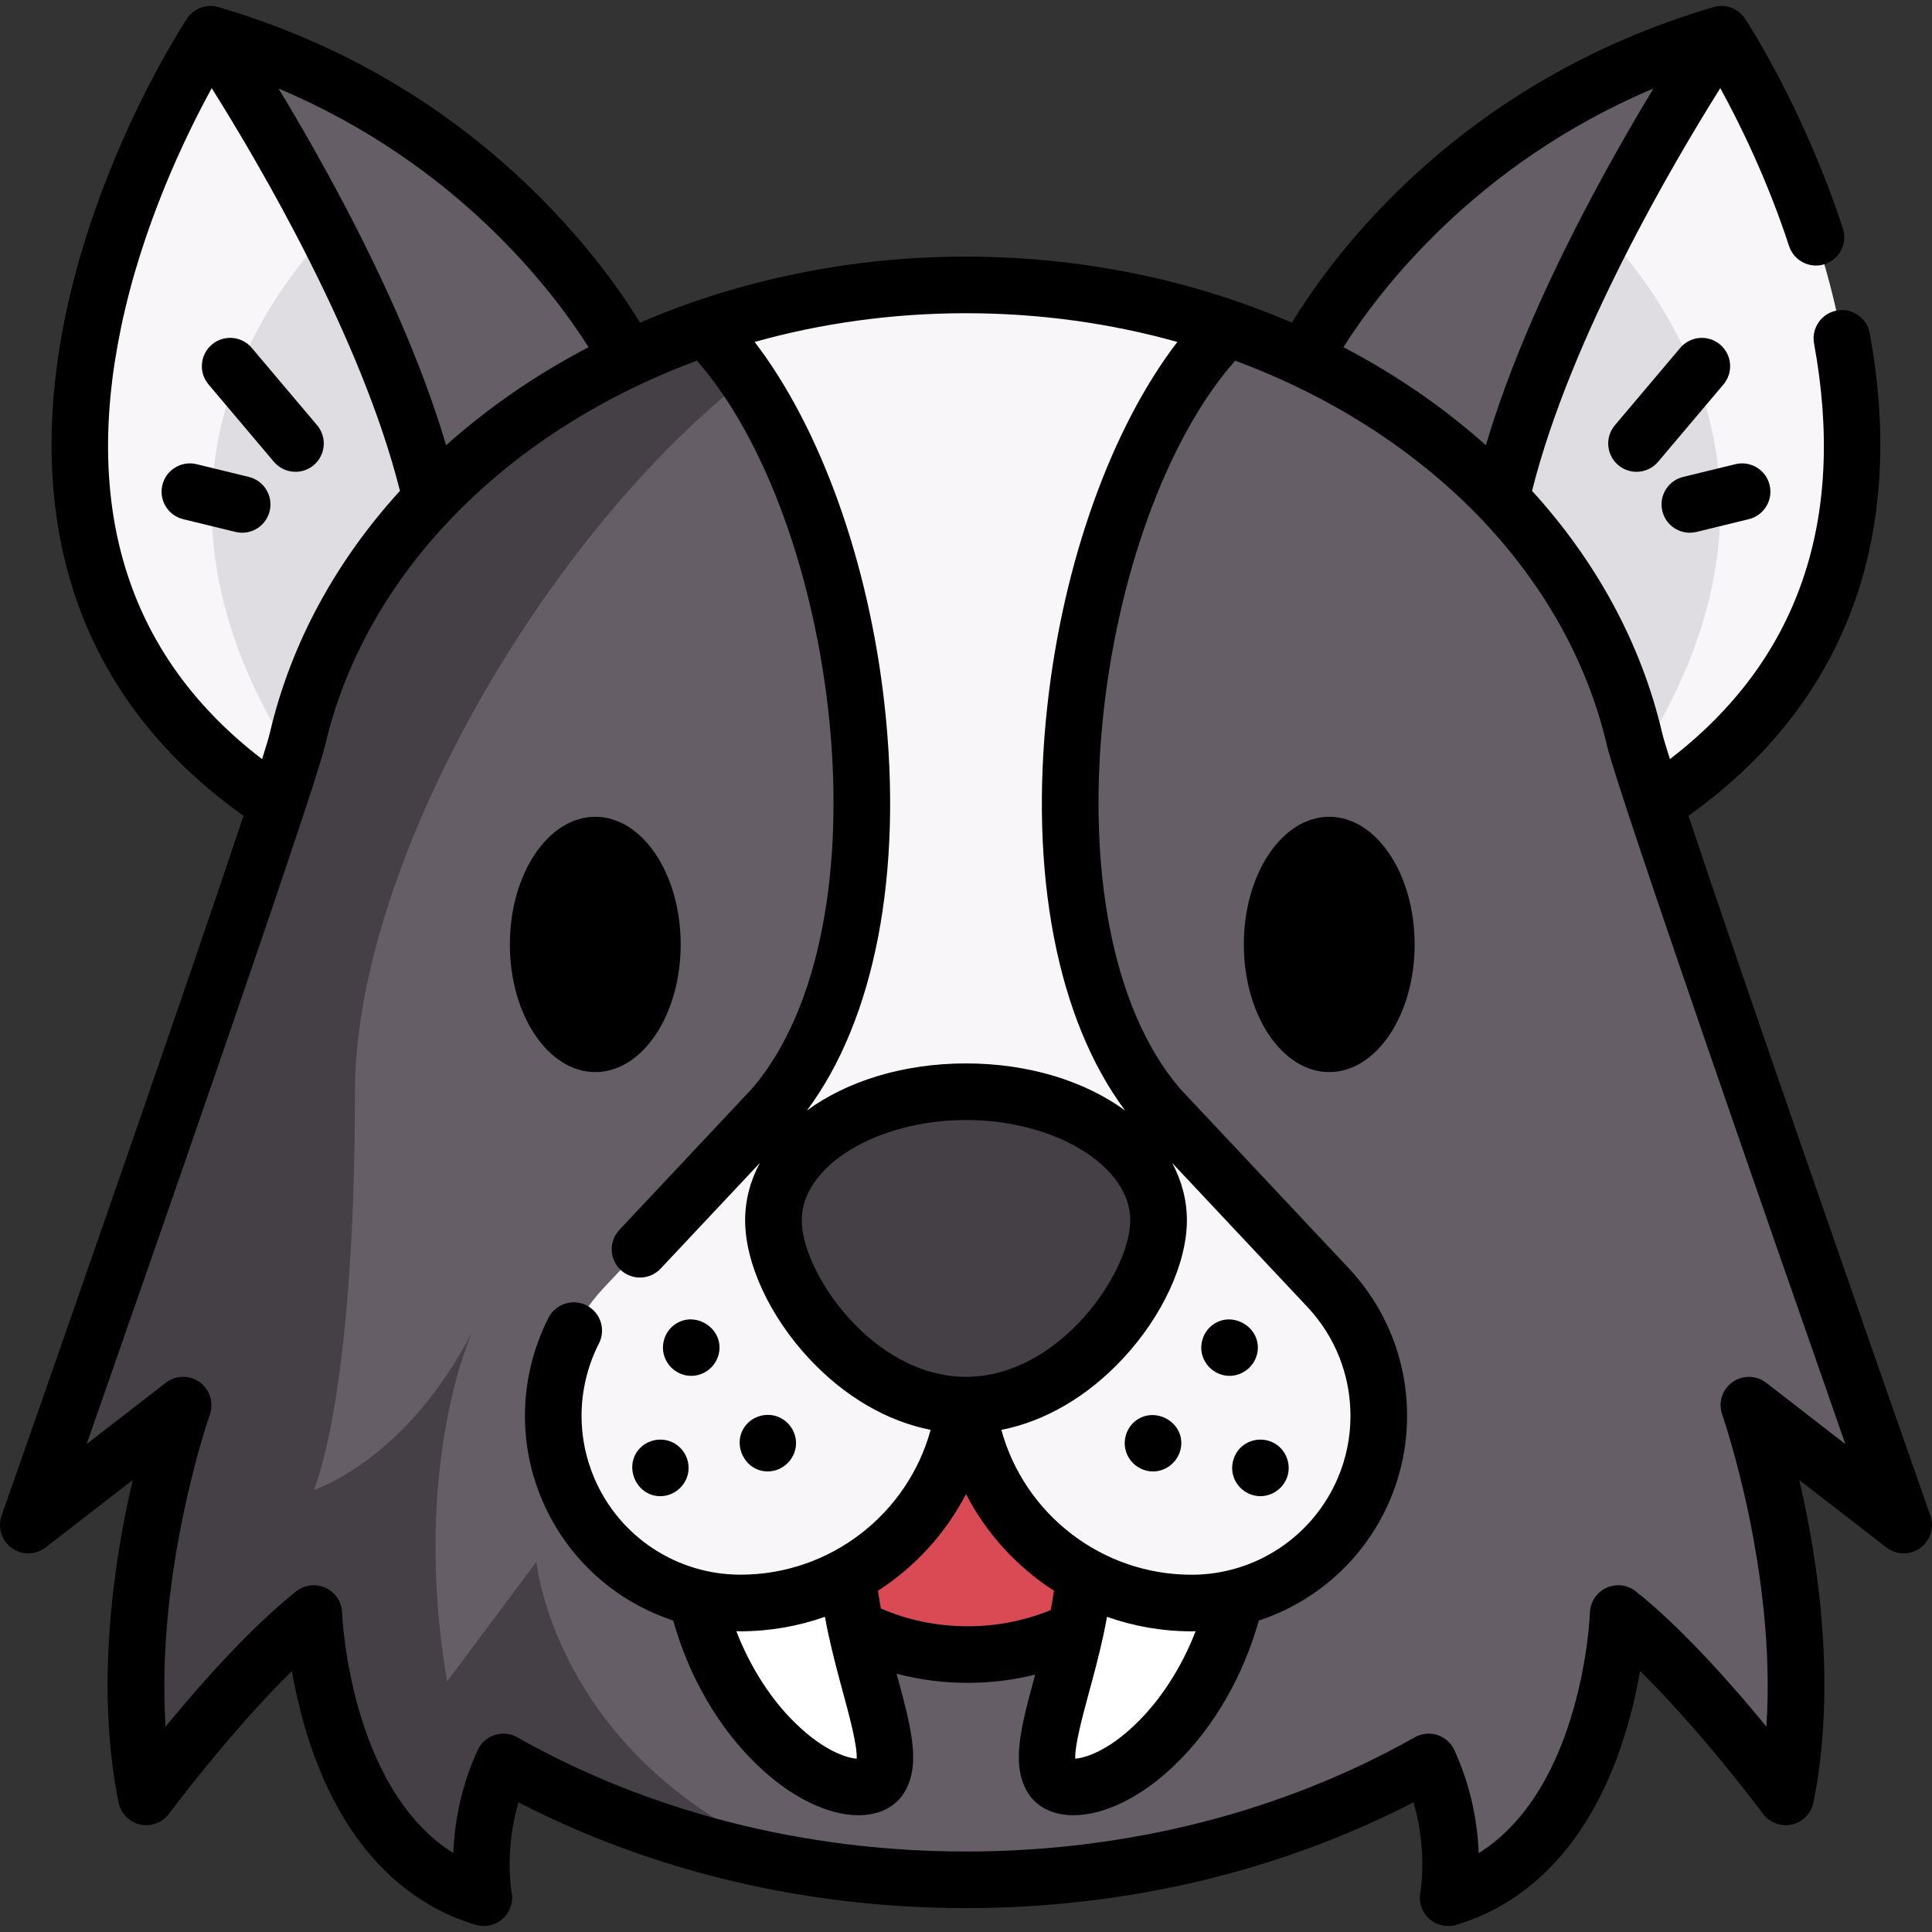 <svg id="Capa_1" enable-background="new 0 0 512 512" height="512" viewBox="0 0 512 512" width="512" xmlns="http://www.w3.org/2000/svg"><rect x="0" y="0" width="512" height="512" fill="#333333" stroke="none"/><g><g><path d="m166.957 96.032s-30.682-63.275-111.155-86.947c0 0-91.529 138.882 23.027 207.519" fill="#665e66"/><path d="m78.828 216.609 6.574-8.984 33.087-45.268-1.056-4.313c0-29.253-15.378-66.433-30.767-96.333-15.427-29.97-30.865-52.619-30.865-52.619s-91.523 138.882 23.027 207.517z" fill="#f9f6f9"/><path d="m69.655 186.828c5.498 10.757 10.757 17.4 15.747 20.797l33.087-45.268-1.056-4.313c0-29.253-15.378-66.433-30.767-96.333-20.069 21.742-47.359 65.766-17.011 125.117z" fill="#dfdde2"/><path d="m345.043 96.032s30.682-63.275 111.155-86.947c0 0 91.529 138.882-23.027 207.519" fill="#665e66"/><path d="m433.172 216.609-6.574-8.984-33.087-45.268 1.056-4.313c0-29.253 15.378-66.433 30.767-96.333 15.428-29.97 30.866-52.619 30.866-52.619s91.522 138.882-23.028 207.517z" fill="#f9f6f9"/><path d="m442.345 186.828c-5.498 10.757-10.757 17.4-15.747 20.797l-33.087-45.268 1.056-4.313c0-29.253 15.378-66.433 30.767-96.333 20.068 21.742 47.359 65.766 17.011 125.117z" fill="#dfdde2"/><path d="m463.47 372.384s19.531 55.139 9.761 103.813c0 0-24.103-32.509-44.382-48.595 0 0-1.952 62.44-45.069 75.318 0 0 3.416-17.29-5.169-35.976-34.9 19.691-77.121 31.225-122.608 31.225-13.147 0-26.016-.966-38.515-2.809h-.01c-30.767-4.542-59.272-14.412-84.083-28.416-8.585 18.685-5.169 35.976-5.169 35.976-43.127-12.878-45.069-75.318-45.069-75.318-20.288 16.086-44.392 48.595-44.392 48.595-9.761-48.675 9.761-103.813 9.761-103.813l-41.026 31.772s67.788-193.125 71.334-208.264c11.573-49.452 52.858-90.178 107.946-109.042 21.314-7.311 44.7-11.344 69.222-11.344s47.908 4.034 69.222 11.344c55.089 18.864 96.373 59.591 107.947 109.042 3.546 15.139 71.324 208.264 71.324 208.264z" fill="#665e66"/><path d="m217.477 495.36c-30.767-4.542-59.272-14.412-84.083-28.416-8.585 18.685-5.169 35.976-5.169 35.976-43.127-12.878-45.069-75.318-45.069-75.318-20.288 16.086-44.392 48.595-44.392 48.595-9.761-48.675 9.761-103.813 9.761-103.813l-41.025 31.772s67.788-193.125 71.334-208.264c11.573-49.452 52.858-90.178 107.946-109.042 21.314-7.311 44.7-11.344 69.222-11.344-69.222 0-161.94 132.07-161.94 213.812s-10.906 105.536-10.906 105.536 24.422-7.729 42.021-41.992c-.747 1.664-16.185 36.803-6.693 92.738l23.675-31.713c.001 0 5.289 56.493 75.318 81.473z" fill="#454045"/><circle cx="256.449" cy="372.377" fill="#da4a54" r="66.098"/><g fill="#fff"><path d="m224.177 398.527c-.078 2.084-.07 4.191.016 6.322-1.275 30.776 15.373 57.571 8.748 66.723-3.344 4.043-15.124 2.356-27.036-9.214-11.741-11.158-23.615-32.191-23.21-57.509-.101-6.135.521-12.013 1.695-17.565"/><path d="m327.611 387.284c1.166 5.552 1.796 11.43 1.695 17.565.404 25.318-11.477 46.351-23.218 57.509-11.912 11.57-23.685 13.258-27.036 9.214-6.625-9.152 10.023-35.947 8.748-66.723.086-2.131.093-4.238.016-6.322"/></g><path d="m365.394 375.212c0 6.584-1.315 13.227-4.004 19.522-3.914 9.124-10.349 16.643-18.297 21.882-7.938 5.239-17.39 8.197-27.32 8.197-30.528 0-55.706-22.878-59.322-52.44h-.896c-3.616 29.561-28.794 52.44-59.322 52.44-9.93 0-19.382-2.958-27.32-8.197-7.948-5.239-14.382-12.759-18.297-21.882-2.689-6.295-4.004-12.938-4.004-19.522 0-12.39 4.632-24.601 13.446-33.984l44.9-47.808c41.035-47.938 23.775-164.619-18.177-206.571 21.314-7.311 44.7-11.344 69.222-11.344s47.908 4.034 69.222 11.344c-41.952 41.952-59.212 158.633-18.177 206.571l44.9 47.808c8.814 9.383 13.446 21.594 13.446 33.984z" fill="#f9f6f9"/><path d="m307.038 323.378c0-18.812-22.851-34.062-51.038-34.062s-51.038 15.25-51.038 34.062 22.85 49.002 51.038 49.002 51.038-30.19 51.038-49.002z" fill="#454045"/></g><g><path d="m72.581 122.374c1.483 1.756 3.601 2.66 5.732 2.66 1.709 0 3.429-.582 4.836-1.771 3.164-2.673 3.562-7.405.89-10.569l-17.317-20.496c-2.673-3.164-7.406-3.562-10.568-.889-3.164 2.673-3.562 7.405-.889 10.569z"/><path d="m65.949 126.389-13.851-3.374c-4.026-.98-8.082 1.487-9.062 5.512-.98 4.024 1.487 8.082 5.512 9.062l13.851 3.374c.597.145 1.193.215 1.781.215 3.378 0 6.446-2.299 7.281-5.727.98-4.024-1.488-8.081-5.512-9.062z"/><path d="m455.845 91.31c-3.164-2.673-7.896-2.275-10.569.889l-17.314 20.495c-2.673 3.164-2.274 7.896.89 10.569 1.408 1.19 3.126 1.771 4.836 1.771 2.132 0 4.25-.904 5.733-2.66l17.314-20.495c2.673-3.164 2.274-7.896-.89-10.569z"/><path d="m447.821 141.178c.587 0 1.185-.07 1.781-.215l13.85-3.374c4.024-.98 6.492-5.038 5.512-9.062s-5.031-6.493-9.062-5.512l-13.85 3.374c-4.024.98-6.492 5.038-5.512 9.062.834 3.429 3.902 5.727 7.281 5.727z"/><path d="m333.235 358.354c1.097-6.468-6.441-11.112-11.759-7.334-2.575 1.829-3.745 5.248-2.809 8.271.963 3.111 3.896 5.328 7.172 5.328 3.622.001 6.793-2.707 7.396-6.265z"/><path d="m341.248 390.995c.885-3.174-.489-6.678-3.307-8.393-2.584-1.573-5.949-1.435-8.384.369-2.622 1.942-3.69 5.483-2.591 8.552 1.052 2.938 3.928 4.977 7.053 4.977 3.34 0 6.333-2.292 7.229-5.505z"/><path d="m300.657 376.769c-2.267 1.944-3.163 5.193-2.219 8.026 1.011 3.033 3.914 5.155 7.121 5.155 3.745 0 6.967-2.889 7.439-6.587.851-6.661-7.263-10.949-12.341-6.594z"/><path d="m183.18 364.62c3.447 0 6.519-2.464 7.302-5.811 1.555-6.646-6.289-11.769-11.774-7.717-2.459 1.817-3.569 5.074-2.754 8.016.889 3.208 3.884 5.512 7.226 5.512z"/><path d="m174.99 396.5c3.681 0 6.88-2.793 7.418-6.419.48-3.231-1.27-6.465-4.214-7.861-2.723-1.292-6.063-.782-8.283 1.258-4.927 4.525-1.592 13.022 5.079 13.022z"/><path d="m203.46 389.94c3.888 0 7.182-3.079 7.477-6.946.249-3.264-1.736-6.36-4.778-7.54-2.774-1.076-6.038-.353-8.101 1.793-4.491 4.672-1.067 12.693 5.402 12.693z"/><path d="m511.576 401.673c-14.95-42.591-49.235-140.828-64.117-185.479 41.383-29.489 57.992-73.573 48.037-127.875-.747-4.075-4.662-6.774-8.729-6.024-4.074.747-6.771 4.655-6.024 8.729 8.632 47.084-4.226 84.086-38.197 110.151-1.081-3.413-1.798-5.818-2.073-6.991-5.59-23.893-17.641-45.643-34.464-64.101 10.175-40.557 37.347-86.764 49.885-106.725 5.072 9.247 12.432 24.134 18.227 41.846 1.287 3.937 5.521 6.083 9.46 4.796 3.936-1.288 6.084-5.524 4.796-9.46-10.442-31.918-25.288-54.633-25.915-55.585-1.815-2.754-5.218-3.998-8.379-3.068-66.928 19.686-100.486 65.182-111.716 83.618-26.034-11.217-55.478-17.498-86.367-17.498-30.894 0-60.343 6.283-86.381 17.504-4.625-7.547-13.281-20.051-26.768-33.498-23.734-23.664-52.309-40.529-84.933-50.126-3.163-.931-6.564.314-8.379 3.068-1.93 2.928-47.1 72.485-33.244 139.569 6.006 29.08 22.23 53.166 48.243 71.678-14.884 44.655-49.166 142.882-64.115 185.47-1.101 3.136-.006 6.624 2.69 8.567 2.697 1.944 6.352 1.882 8.979-.154l23.074-17.871c-4.935 21.206-9.997 54.333-3.754 85.453.583 2.907 2.823 5.197 5.717 5.844 2.895.645 5.895-.472 7.661-2.852.193-.261 16.17-21.721 32.576-37.829.998 5.785 2.573 12.757 5.053 20.023 8.505 24.923 23.601 41.262 43.658 47.251 2.505.749 5.219.121 7.163-1.631 1.943-1.751 2.831-4.406 2.347-6.977-.024-.127-1.967-10.884 1.81-23.872 35.565 18.372 76.373 28.044 118.602 28.044 42.228 0 83.037-9.672 118.603-28.044 3.774 12.986 1.834 23.739 1.815 23.84-.51 2.578.368 5.235 2.313 7.002 1.399 1.272 3.205 1.951 5.046 1.951.717 0 1.439-.103 2.145-.313 20.057-5.989 35.153-22.328 43.658-47.251 2.479-7.265 4.055-14.237 5.054-20.022 16.395 16.101 32.383 37.567 32.577 37.828 1.765 2.379 4.764 3.496 7.661 2.851 2.893-.647 5.133-2.937 5.716-5.844 6.242-31.121 1.18-64.247-3.755-85.453l23.074 17.871c2.631 2.036 6.284 2.098 8.979.154 2.697-1.942 3.792-5.429 2.691-8.565zm-73.391-378.219c-3.832 6.321-8.314 13.984-13.026 22.59-14.624 26.71-25.137 50.836-31.383 71.946-11.17-9.98-23.865-18.724-37.751-25.986 9.306-14.69 34.816-48.576 82.16-68.55zm-126.171 67.163c-17.384 22.639-30.272 58.281-34.457 96.459-4.873 44.462 2.63 83.129 20.612 107.222-10.572-7.734-25.442-12.482-42.17-12.482-16.717 0-31.579 4.742-42.15 12.467 17.971-24.099 25.467-62.76 20.593-107.211-4.186-38.175-17.074-73.817-34.458-96.455 17.652-4.943 36.516-7.611 56.014-7.611s38.364 2.669 56.016 7.611zm-93.401 337.857c.277 1.499.574 3.019.914 4.586 1.219 5.678 2.667 11.013 3.944 15.719 1.53 5.638 3.745 13.796 3.568 17.289-2.702-.179-8.793-2.179-15.968-9.142-6.613-6.289-12.229-15.071-15.935-24.636.365.007.729.02 1.094.02 7.819 0 15.357-1.353 22.383-3.836zm14.845-2.189c-.306-1.619-.561-3.181-.787-4.718 9.806-6.328 17.899-15.14 23.326-25.615 5.424 10.474 13.514 19.285 23.315 25.615-.245 1.666-.522 3.363-.86 5.131-6.973 2.836-14.356 4.28-22.001 4.28-8.025 0-15.742-1.58-22.993-4.693zm22.658-61.409-.337-.004c-24.606-.165-43.317-27.694-43.317-41.494 0-14.398 19.938-26.562 43.538-26.562s43.538 12.164 43.538 26.562c0 13.82-18.764 41.411-43.422 41.498zm32.407 83.9c1.236-4.552 2.637-9.711 3.831-15.185.013-.058.024-.116.035-.175.367-1.694.686-3.329.981-4.939 7.03 2.487 14.573 3.842 22.398 3.842.362 0 .722-.013 1.083-.02-3.709 9.559-9.334 18.349-15.984 24.68-7.134 6.924-13.217 8.914-15.917 9.089-.172-3.497 2.042-11.653 3.573-17.292zm27.246-31.456c-23.804 0-44.28-16.05-50.4-38.386 11.607-2.298 22.788-8.793 32.204-18.884 10.464-11.216 16.965-25.268 16.965-36.672 0-5.392-1.392-10.508-3.914-15.196l35.859 38.183c7.355 7.832 11.406 18.076 11.406 28.846 0 5.726-1.143 11.306-3.391 16.568-3.271 7.612-8.645 14.037-15.54 18.582-6.899 4.552-14.917 6.959-23.189 6.959zm-159.792-325.318c-13.887 7.262-26.584 16.007-37.755 25.988-6.246-21.11-16.759-45.236-31.382-71.947-4.712-8.606-9.194-16.268-13.026-22.59 47.381 19.983 72.872 53.866 82.163 68.549zm-123.929-5.081c5.615-27.078 17.04-50.742 24.062-63.557 12.54 19.965 39.707 66.167 49.88 106.719-16.822 18.458-28.873 40.208-34.463 64.101-.275 1.174-.992 3.58-2.074 6.995-34.985-26.834-47.575-65.218-37.405-114.258zm436.015 279.53c-2.63-2.036-6.286-2.096-8.984-.148-2.696 1.948-3.787 5.441-2.68 8.578.165.468 14.439 41.542 11.711 82.676-9.098-11.071-22.386-26.14-34.605-35.83-2.221-1.762-5.247-2.12-7.818-.926s-4.25 3.736-4.338 6.569c-.017.513-1.789 46.38-29.47 63.728-.303-7.407-1.804-17.161-6.454-27.288-.875-1.907-2.509-3.359-4.505-4.006-.754-.244-1.533-.365-2.311-.365-1.279 0-2.55.327-3.687.969-35.072 19.797-76.195 30.261-118.922 30.261-42.728 0-83.85-10.464-118.921-30.262-1.826-1.031-4.002-1.25-5.997-.604-1.996.646-3.63 2.099-4.505 4.005-4.649 10.123-6.15 19.872-6.455 27.278-27.569-17.342-29.451-63.212-29.469-63.717-.088-2.833-1.767-5.375-4.338-6.569-2.571-1.193-5.598-.835-7.818.926-12.221 9.69-25.508 24.758-34.605 35.83-2.729-41.134 11.545-82.208 11.708-82.673 1.111-3.137.022-6.631-2.675-8.582-2.695-1.95-6.354-1.89-8.987.148l-20.972 16.242c18.345-52.448 60.304-172.854 63.167-185.092 10.802-46.169 48.636-83.529 98.55-102.013 37.161 42.199 51.686 149.351 14.689 192.828l-35.238 37.52c-2.836 3.019-2.687 7.766.332 10.601 1.448 1.36 3.292 2.033 5.134 2.033 1.998 0 3.992-.794 5.468-2.366l26.296-27.999c-2.514 4.682-3.901 9.79-3.901 15.173 0 11.405 6.501 25.456 16.965 36.672 9.415 10.09 20.595 16.585 32.201 18.884-6.124 22.331-26.597 38.376-50.397 38.376-8.269 0-16.289-2.404-23.192-6.952-6.896-4.545-12.265-10.97-15.522-18.578-2.26-5.283-3.405-10.858-3.405-16.57 0-6.636 1.594-13.265 4.609-19.169 1.884-3.689.42-8.207-3.269-10.09-3.687-1.883-8.207-.422-10.091 3.268-4.089 8.007-6.25 16.995-6.25 25.991 0 7.751 1.553 15.311 4.615 22.473 4.42 10.319 11.701 19.033 21.059 25.201 4.264 2.808 8.843 5.007 13.623 6.576 4.129 14.837 12.109 28.619 22.273 38.284 8.66 8.406 18.587 13.316 26.81 13.316.371 0 .739-.01 1.102-.03 5.426-.3 8.503-2.711 10.129-4.681.1-.121.196-.246.288-.373 5.374-7.416 2.534-17.878-1.062-31.124-.117-.431-.235-.871-.353-1.305 6.095 1.616 12.398 2.432 18.856 2.432 6.107 0 12.083-.735 17.881-2.186-.095.35-.19.706-.285 1.054-3.598 13.248-6.438 23.711-1.074 31.125.097.134.199.266.305.394 1.633 1.967 4.72 4.374 10.153 4.666.354.019.711.029 1.073.029 8.224 0 18.151-4.91 26.759-13.266 10.209-9.72 18.192-23.501 22.321-38.324 4.785-1.571 9.368-3.773 13.633-6.588 9.347-6.161 16.63-14.868 21.069-25.197 3.054-7.152 4.603-14.713 4.603-22.476 0-14.6-5.495-28.491-15.473-39.114l-44.779-47.681c-37.007-43.47-22.487-150.624 14.68-192.827 49.914 18.484 87.749 55.844 98.55 102.013 2.863 12.238 44.822 132.645 63.167 185.092z"/><ellipse cx="157.753" cy="250.285" rx="22.635" ry="33.827"/><ellipse cx="352.26" cy="250.285" rx="22.635" ry="33.827"/></g></g></svg>